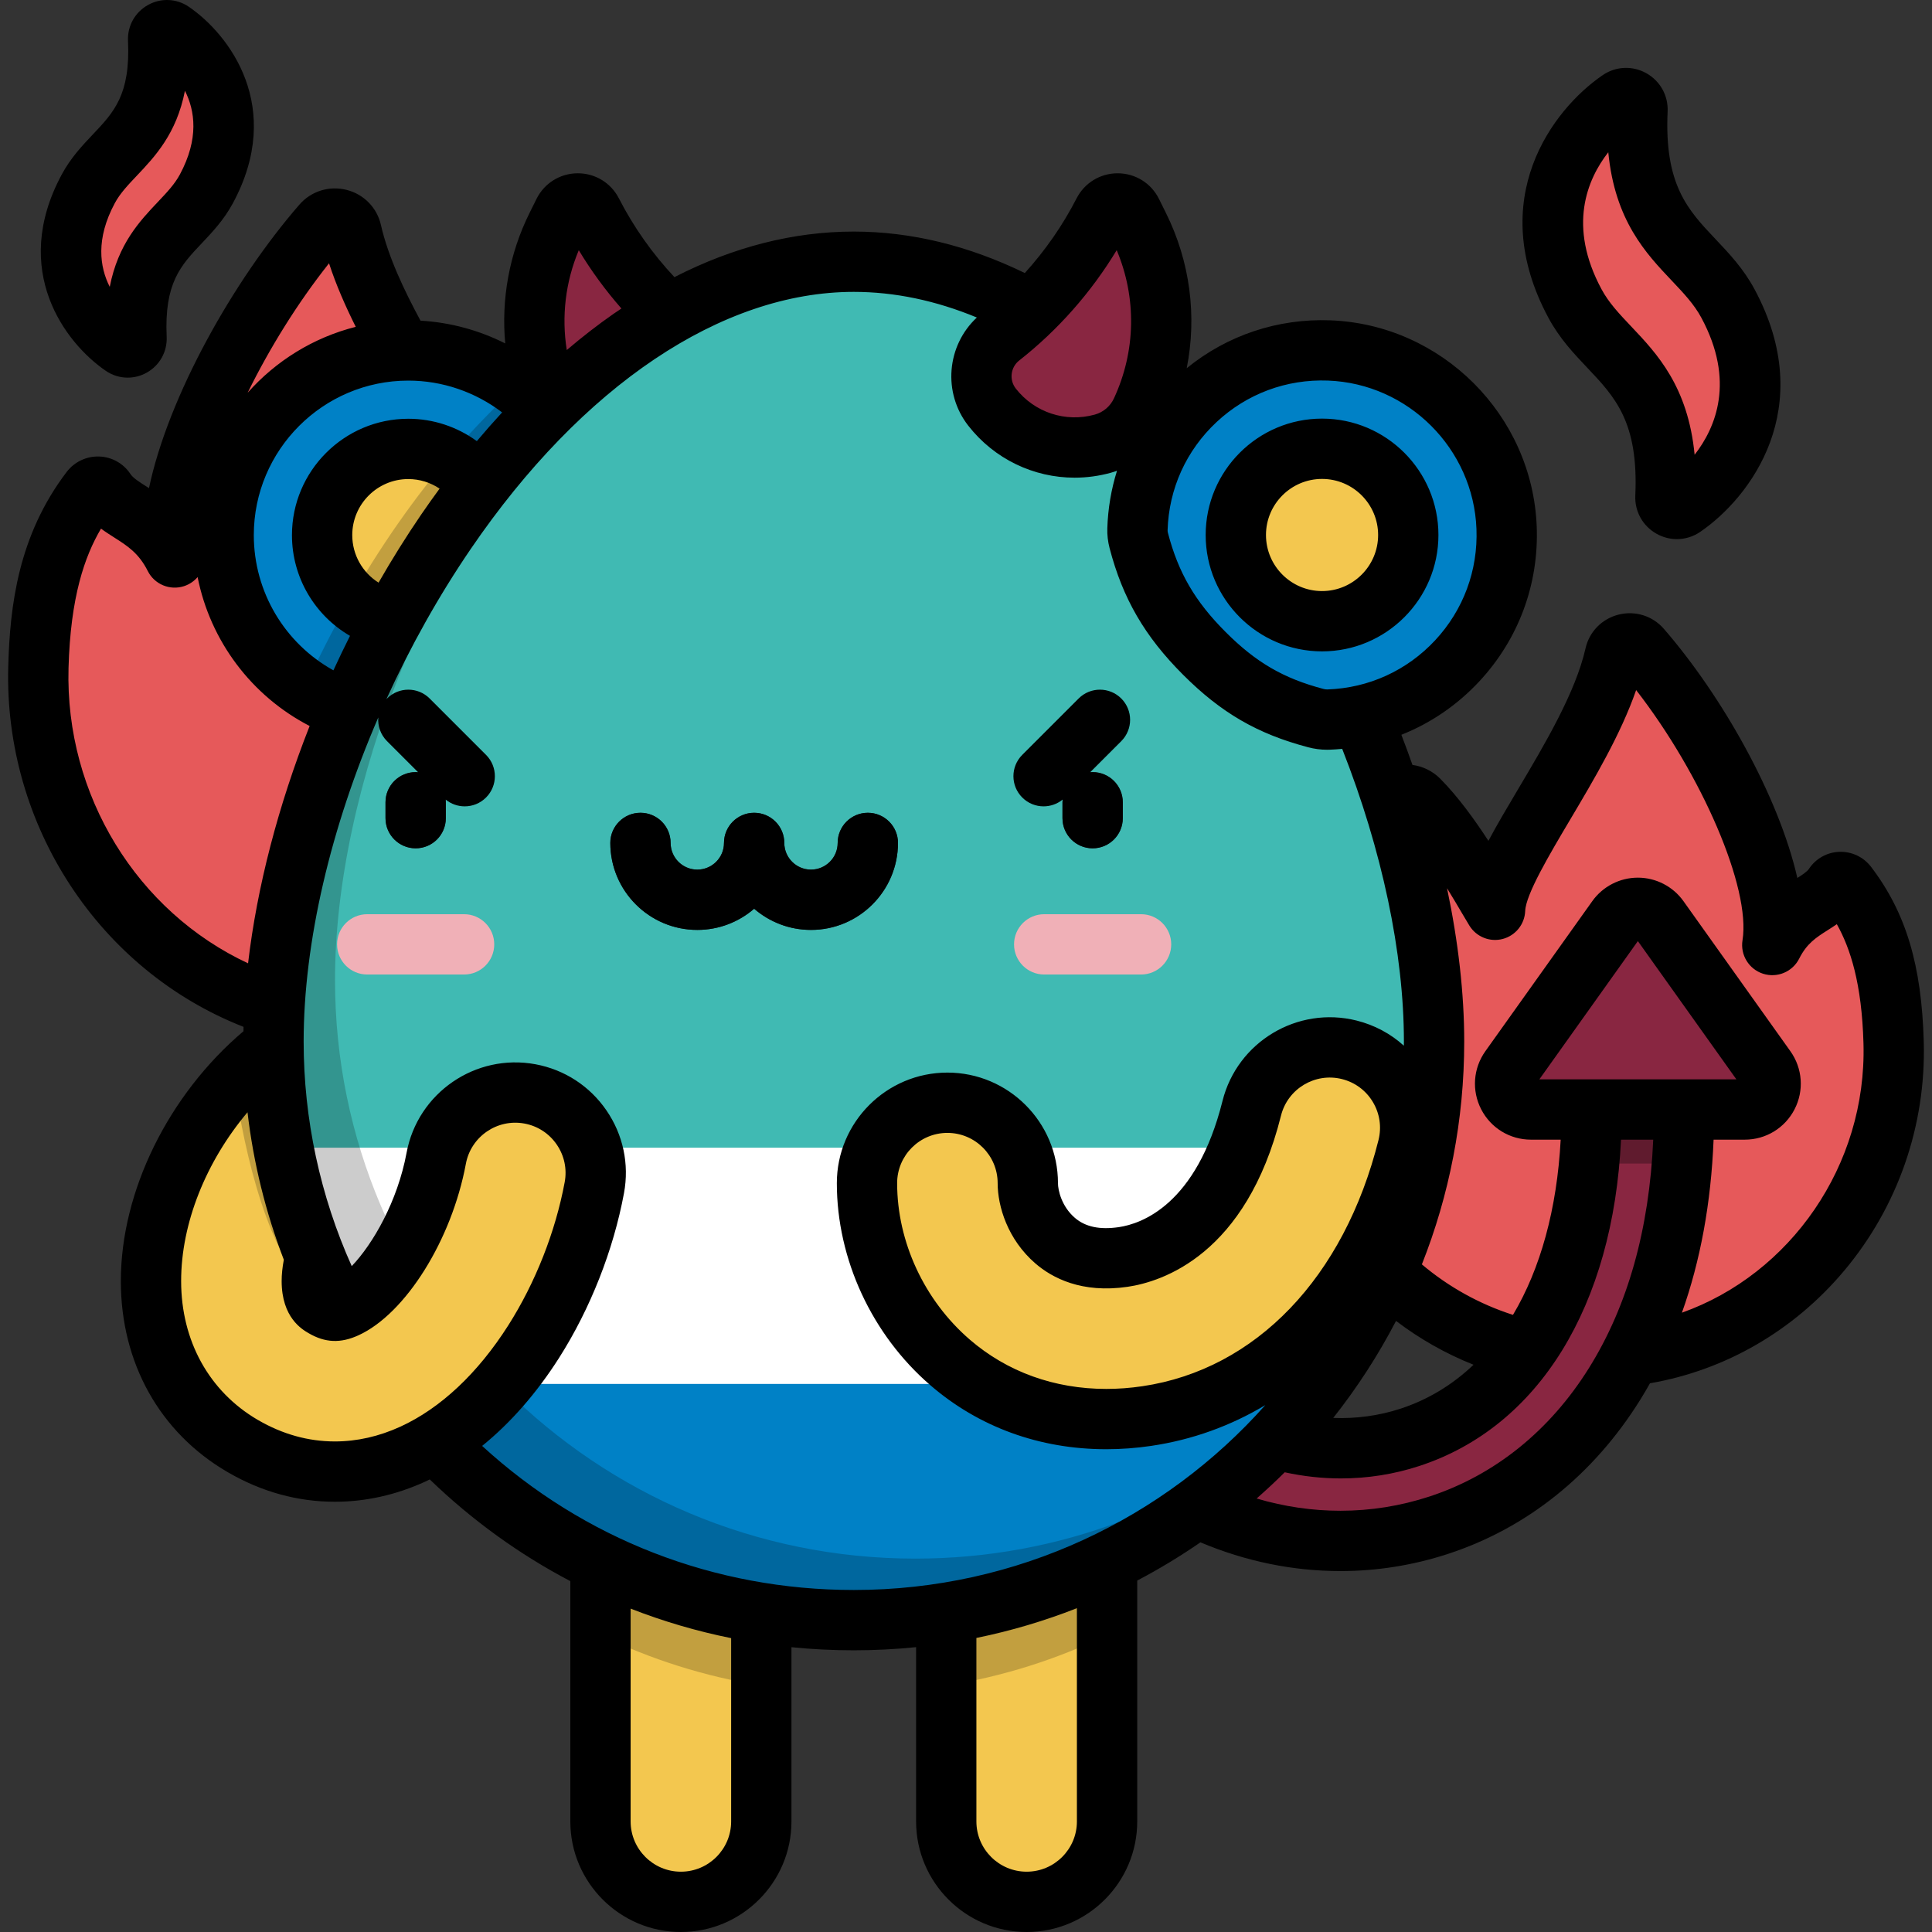 <?xml version="1.0" encoding="iso-8859-1"?>
<!-- Generator: Adobe Illustrator 19.0.0, SVG Export Plug-In . SVG Version: 6.00 Build 0)  -->
<svg xmlns="http://www.w3.org/2000/svg" xmlns:xlink="http://www.w3.org/1999/xlink" version="1.1" id="Capa_1" x="0px" y="0px" viewBox="0 0 512.002 512.002" style="enable-background:new 0 0 512.002 512.002;" xml:space="preserve">
<rect x="0" y="0" width="512.002" height="512.002" fill="#333333" stroke="none"/>
<g>
	<path style="fill:#E6595A;" d="M10.172,176.825c0.682-24.791,6.621-37.413,13.856-46.916c0.967-1.271,2.958-1.266,3.835,0.069   c4.066,6.188,12.742,6.438,18.44,17.761c-3.393-20.972,16.551-62.336,39.069-88.27c2.391-2.754,6.976-1.643,7.78,1.915   c6.253,27.655,35.088,60.644,35.696,75.867c2.856-4.569,12.458-22.39,22.707-32.721c2.593-2.614,7.001-1.906,8.61,1.405   c15.031,30.922,27.884,36.842,27.884,75.749c0,48.893-39.438,88.575-88.239,88.969C48.883,271.064,8.772,227.736,10.172,176.825z"/>
	<path style="fill:#E6595A;" d="M501.829,276.325c-0.607-22.064-5.892-33.298-12.331-41.756c-0.861-1.132-2.632-1.126-3.413,0.062   c-3.618,5.508-11.341,5.73-16.413,15.807c3.02-18.665-14.73-55.478-34.771-78.561c-2.128-2.451-6.209-1.462-6.925,1.705   c-5.566,24.613-31.229,53.974-31.77,67.522c-2.541-4.066-11.088-19.928-20.209-29.122c-2.308-2.326-6.231-1.696-7.664,1.251   c-13.377,27.521-24.817,32.789-24.817,67.417c0,43.516,35.1,78.833,78.533,79.183C467.377,360.199,503.076,321.637,501.829,276.325   z"/>
	<path style="fill:#E6595A;" d="M429.246,26.506c2.05-1.401,4.821,0.193,4.707,2.673c-1.504,32.803,15.909,36.258,23.973,51.252   c14.652,27.247-1.495,46.841-11.862,53.926c-2.05,1.401-4.82-0.193-4.707-2.673c1.504-32.803-15.909-36.258-23.973-51.253   C402.732,53.185,418.878,33.59,429.246,26.506z"/>
	<path style="fill:#E6595A;" d="M45.54,8.4c-1.583-1.081-3.723,0.149-3.634,2.064c1.162,25.331-12.285,27.998-18.511,39.577   c-11.314,21.039,1.153,36.17,9.159,41.641c1.583,1.081,3.723-0.148,3.634-2.064c-1.162-25.33,12.285-27.998,18.511-39.577   C66.014,29.001,53.545,13.87,45.54,8.4z"/>
</g>
<path style="fill:#892641;" d="M355.242,408.357c-29.187,0-58.017-15.214-78.068-42.542l19.758-14.497  c19.663,26.798,49.783,38.412,76.736,29.583c30.14-9.871,48.133-42.346,48.133-86.87h24.506c0,28.655-6.196,53.12-18.417,72.716  c-11.374,18.238-27.485,31.186-46.594,37.445C372.732,406.995,363.967,408.357,355.242,408.357z"/>
<path style="opacity:0.3;enable-background:new    ;" d="M421.8,294.032c0,4.926-0.233,9.694-0.665,14.31h24.615  c0.361-4.649,0.556-9.414,0.556-14.31H421.8z"/>
<path style="fill:#892641;" d="M428.479,243.452l-28.334,39.764c-3.228,4.53,0.011,10.816,5.574,10.816h56.667  c5.563,0,8.802-6.285,5.574-10.816l-28.334-39.764C436.898,239.623,431.208,239.623,428.479,243.452z"/>
<path style="fill:#40BAB3;" d="M380.041,276.029c0-84.68-70.596-206.671-153.783-206.671S72.477,191.348,72.477,276.029  s68.851,153.328,153.783,153.328S380.041,360.709,380.041,276.029z"/>
<path style="fill:#F3C74F;" d="M180.443,504.01c-11.769,0-21.31-9.54-21.31-21.31v-80.695c0-11.769,9.54-21.31,21.31-21.31  s21.31,9.54,21.31,21.31V482.7C201.753,494.469,192.212,504.01,180.443,504.01z"/>
<path style="opacity:0.2;enable-background:new    ;" d="M180.443,380.695c-11.769,0-21.31,9.54-21.31,21.31v31.294  c13.254,6.422,27.573,10.996,42.62,13.399v-44.693C201.753,390.235,192.212,380.695,180.443,380.695z"/>
<path style="fill:#F3C74F;" d="M272.076,504.01c11.769,0,21.31-9.54,21.31-21.31v-80.695c0-11.769-9.54-21.31-21.31-21.31  c-11.769,0-21.31,9.54-21.31,21.31V482.7C250.766,494.469,260.306,504.01,272.076,504.01z"/>
<path style="opacity:0.2;enable-background:new    ;" d="M272.076,380.695c11.769,0,21.31,9.54,21.31,21.31v31.294  c-13.254,6.422-27.573,10.996-42.62,13.399v-44.693C250.766,390.235,260.306,380.695,272.076,380.695z"/>
<circle style="fill:#0081C6;" cx="108.211" cy="141.818" r="48.943"/>
<circle style="fill:#F3C74F;" cx="108.211" cy="141.818" r="22.851"/>
<path style="opacity:0.2;enable-background:new    ;" d="M137.145,102.347c-23.011,20.797-42.529,49.427-56.393,79.985  c7.83,5.318,17.281,8.427,27.461,8.427c27.03,0,48.943-21.913,48.943-48.943C157.156,125.613,149.277,111.254,137.145,102.347z"/>
<path style="fill:#892641;" d="M184.152,89.244L184.152,89.244c-11.359-8.914-20.654-20.181-27.245-33.028l0,0  c-1.59-3.097-6.027-3.066-7.574,0.052l-1.851,3.733c-7.62,15.376-7.845,33.38-0.613,48.941l0,0  c1.966,4.229,5.688,7.384,10.182,8.629l0,0c10.844,3.005,22.43-0.813,29.363-9.675l0,0  C190.936,102.121,189.923,93.774,184.152,89.244z"/>
<path style="fill:#40BAB3;" d="M380.041,276.029c0-84.68-70.596-206.671-153.783-206.671S72.477,191.348,72.477,276.029  s68.851,153.328,153.783,153.328S380.041,360.709,380.041,276.029z"/>
<path style="fill:#FFFFFF;" d="M75.067,304.15c13.247,71.248,75.895,125.207,151.192,125.207s137.945-53.959,151.192-125.207  L75.067,304.15L75.067,304.15z"/>
<path style="fill:#0081C6;" d="M102.291,366.753c27.989,37.961,73.089,62.603,123.969,62.603s95.98-24.642,123.969-62.603H102.291z"/>
<path style="opacity:0.2;enable-background:new    ;" d="M242.566,413.05c-84.931,0-153.783-68.646-153.783-153.328  c0-50.981,25.593-115.473,64.111-158.739c-47.436,41.874-80.417,117.17-80.417,175.045c0,84.68,68.851,153.328,153.783,153.328  c46.696,0,88.526-20.756,116.729-53.513C316.046,399.027,280.949,413.05,242.566,413.05z"/>
<g>
	<path style="fill:#25292F;" d="M110.153,224.813c-4.413,0-7.991-3.578-7.991-7.991v-4.21c0-4.413,3.578-7.991,7.991-7.991   s7.991,3.578,7.991,7.991v4.21C118.144,221.235,114.566,224.813,110.153,224.813z"/>
	<path style="fill:#25292F;" d="M289.561,224.813c-4.413,0-7.991-3.578-7.991-7.991v-4.21c0-4.413,3.578-7.991,7.991-7.991   s7.991,3.578,7.991,7.991v4.21C297.552,221.235,293.974,224.813,289.561,224.813z"/>
	<path style="fill:#25292F;" d="M214.92,246.44c-5.753,0-11.02-2.118-15.063-5.615c-4.044,3.497-9.311,5.615-15.064,5.615   c-12.712,0-23.054-10.342-23.054-23.054c0-4.413,3.578-7.991,7.991-7.991s7.991,3.578,7.991,7.991c0,3.9,3.173,7.072,7.072,7.072   c3.9,0,7.073-3.172,7.073-7.072c0-4.413,3.578-7.991,7.991-7.991s7.991,3.578,7.991,7.991c0,3.9,3.173,7.072,7.072,7.072   c3.9,0,7.073-3.172,7.073-7.072c0-4.413,3.578-7.991,7.991-7.991s7.991,3.578,7.991,7.991   C237.975,236.098,227.632,246.44,214.92,246.44z"/>
</g>
<g>
	<path style="fill:#F0B0B7;" d="M122.989,258.259H97.317c-4.413,0-7.991-3.578-7.991-7.991s3.578-7.991,7.991-7.991h25.673   c4.413,0,7.991,3.578,7.991,7.991C130.98,254.681,127.402,258.259,122.989,258.259z"/>
	<path style="fill:#F0B0B7;" d="M302.397,258.259h-25.673c-4.413,0-7.991-3.578-7.991-7.991s3.578-7.991,7.991-7.991h25.673   c4.413,0,7.991,3.578,7.991,7.991S306.81,258.259,302.397,258.259z"/>
</g>
<path style="fill:#0081C6;" d="M301.438,140.278c-0.03,0.996,0.093,1.999,0.345,2.963c3.314,12.695,8.857,21.387,17.391,29.92  c8.496,8.496,16.785,13.782,29.537,17.144c1.089,0.288,2.22,0.427,3.347,0.389c26.873-0.915,48.248-23.495,47.21-50.821  c-0.963-25.367-21.633-46.037-47-47C324.872,91.832,302.251,113.314,301.438,140.278z"/>
<g>
	<circle style="fill:#F3C74F;" cx="350.354" cy="141.775" r="22.851"/>
	<path style="fill:#F3C74F;" d="M293.181,376.069c-15.584,0-30.001-5.173-41.406-15.018c-13.785-11.898-22.015-29.657-22.015-47.503   c0-11.769,9.54-21.31,21.31-21.31s21.31,9.54,21.31,21.31c0,4.146,1.897,10.625,7.243,15.24c4.586,3.958,10.662,5.412,18.056,4.321   c7.551-1.116,25.985-7.187,34.048-39.399c2.858-11.417,14.431-18.355,25.846-15.498c11.417,2.858,18.356,14.429,15.498,25.846   c-9.926,39.661-35.782,66.282-69.164,71.213C300.287,375.804,296.703,376.069,293.181,376.069z"/>
	<path style="fill:#F3C74F;" d="M140.448,289.897c-11.573-2.149-22.694,5.487-24.844,17.059   c-3.599,19.37-15.212,35.657-23.908,39.638c-2.649,1.211-4.011,0.906-5.888-0.191c-1.186-0.691-3.171-1.851-3.176-6.896   c-0.002-1.92,0.319-4.056,0.908-6.294c-7.003-17.359-10.912-36.29-11.048-56.115c-19.501,15.071-32.503,39.524-32.479,62.454   c0.02,18.741,8.882,34.655,24.315,43.662c0.03,0.017,0.06,0.031,0.088,0.048c7.705,4.477,15.975,6.729,24.335,6.729   c6.927,0,13.915-1.545,20.69-4.647c12.035-5.511,23.097-15.815,31.99-29.799c7.74-12.17,13.449-26.661,16.077-40.803   C159.657,303.171,152.019,292.047,140.448,289.897z"/>
</g>
<path style="opacity:0.2;enable-background:new    ;" d="M83.539,333.213c-7.003-17.359-10.912-36.29-11.048-56.115  c-3.722,2.876-7.205,6.096-10.407,9.58c2.708,19.318,9.389,47.338,20.937,56.14c-0.238-0.865-0.388-1.941-0.39-3.31  C82.629,337.587,82.95,335.451,83.539,333.213z"/>
<path style="fill:#892641;" d="M265.169,89.244L265.169,89.244c11.359-8.914,20.654-20.181,27.245-33.028l0,0  c1.59-3.097,6.027-3.066,7.574,0.052l1.851,3.733c7.62,15.376,7.845,33.38,0.613,48.941l0,0c-1.966,4.229-5.688,7.384-10.182,8.629  l0,0c-10.844,3.005-22.43-0.813-29.363-9.675l0,0C258.385,102.121,259.399,93.774,265.169,89.244z"/>
<path d="M420.691,97.507c7.285,7.691,13.575,14.333,12.683,33.811c-0.193,4.209,1.975,8.1,5.66,10.154  c1.683,0.939,3.527,1.403,5.363,1.403c2.159,0,4.309-0.645,6.176-1.92c13.302-9.09,31.302-32.862,14.392-64.309  c-2.945-5.477-6.707-9.448-10.345-13.289c-7.285-7.691-13.577-14.333-12.683-33.813c0.193-4.209-1.977-8.099-5.661-10.153  c-3.662-2.041-8.082-1.843-11.537,0.517c-13.302,9.09-31.302,32.862-14.392,64.308C413.291,89.694,417.053,93.666,420.691,97.507z   M426.213,40.348c1.759,18.122,9.98,26.8,16.801,34.002c3.185,3.363,5.936,6.266,7.873,9.868c9.003,16.744,3.829,29.083-1.792,36.3  c-1.759-18.119-9.98-26.799-16.801-34.001c-3.185-3.363-5.936-6.267-7.873-9.869C415.418,59.904,420.593,47.564,426.213,40.348z   M28.046,98.28c1.753,1.197,3.769,1.801,5.794,1.801c1.722,0,3.45-0.437,5.028-1.317c3.451-1.924,5.483-5.57,5.303-9.514  c-0.654-14.268,3.737-18.904,9.296-24.774c2.756-2.91,5.88-6.21,8.27-10.652c13.669-25.418-0.916-44.66-11.69-52.023L50.047,1.8  c-3.242-2.214-7.389-2.398-10.823-0.485c-3.451,1.925-5.483,5.57-5.302,9.514c0.655,14.268-3.737,18.904-9.296,24.774  c-2.756,2.91-5.882,6.209-8.27,10.652C2.687,71.677,17.273,90.917,28.046,98.28z M30.433,53.825c1.381-2.568,3.428-4.729,5.797-7.23  c4.838-5.108,10.554-11.142,12.782-22.533c2.669,5.266,3.755,12.7-1.35,22.193c-1.381,2.568-3.428,4.729-5.797,7.231  c-4.837,5.107-10.554,11.143-12.782,22.532C26.414,70.754,25.328,63.319,30.433,53.825z M237.975,223.386  c0-4.413-3.578-7.991-7.991-7.991s-7.991,3.578-7.991,7.991c0,3.9-3.172,7.072-7.073,7.072c-3.9,0-7.072-3.172-7.072-7.072  c0-4.413-3.578-7.991-7.991-7.991s-7.991,3.578-7.991,7.991c0,3.9-3.172,7.072-7.073,7.072c-3.9,0-7.072-3.172-7.072-7.072  c0-4.413-3.578-7.991-7.991-7.991s-7.991,3.578-7.991,7.991c0,12.712,10.343,23.054,23.054,23.054c5.753,0,11.02-2.118,15.064-5.615  c4.042,3.497,9.31,5.615,15.063,5.615C227.632,246.44,237.975,236.098,237.975,223.386z M509.818,276.105  c-0.56-20.39-4.736-34.26-13.962-46.378c-1.986-2.608-5.136-4.105-8.42-3.982c-3.251,0.113-6.252,1.794-8.03,4.499  c-0.472,0.718-1.662,1.518-3.088,2.429c-4.92-21.619-19.978-48.291-35.384-66.035c-2.979-3.431-7.578-4.869-12-3.758  c-4.403,1.107-7.757,4.533-8.753,8.939c-2.635,11.651-10.718,25.268-17.848,37.283c-2.942,4.956-5.646,9.514-7.885,13.727  c-3.664-5.631-8.076-11.736-12.777-16.475c-1.985-2.001-4.594-3.267-7.355-3.645c-0.932-2.665-1.916-5.326-2.937-7.984  c7.76-3.076,14.805-7.87,20.668-14.171c10.383-11.16,15.783-25.715,15.202-40.985c-1.122-29.541-25.14-53.56-54.682-54.682  c-13.973-0.526-27.347,3.963-38.071,12.688c2.739-13.797,0.911-28.188-5.498-41.121l-1.851-3.733  c-2.063-4.162-6.23-6.768-10.875-6.8c-0.029,0-0.059,0-0.087,0c-4.61,0-8.774,2.541-10.881,6.649  c-3.661,7.137-8.307,13.814-13.714,19.786c-14.973-7.289-30.195-10.988-45.331-10.988c-15.954,0-31.877,4.058-47.531,12.073  c-5.844-6.24-10.791-13.23-14.711-20.871c-2.108-4.107-6.27-6.649-10.881-6.649c-0.029,0-0.059,0-0.088,0  c-4.644,0.032-8.812,2.638-10.873,6.799l-1.851,3.733c-5.37,10.836-7.515,22.797-6.43,34.561  c-6.943-3.508-14.587-5.587-22.453-6.036c-4.171-7.71-8.569-16.856-10.491-25.358c-1.037-4.587-4.529-8.152-9.112-9.305  c-4.608-1.158-9.394,0.341-12.497,3.912c-17.566,20.231-34.731,50.809-39.859,75.13c-0.204-0.13-0.404-0.258-0.601-0.383  c-2.028-1.288-3.628-2.307-4.338-3.387c-1.82-2.77-4.898-4.493-8.232-4.608c-3.384-0.117-6.602,1.411-8.639,4.086  c-12.86,16.891-15.046,35.531-15.486,51.538c-1.161,42.214,24.212,80.601,62.352,95.524c-0.01,0.387-0.009,0.769-0.015,1.155  c-19.874,16.836-32.526,42.432-32.501,66.278c0.022,21.654,10.33,40.081,28.249,50.537c0.069,0.042,0.156,0.091,0.242,0.136  c8.887,5.141,18.388,7.747,28.239,7.747c8.151,0,16.232-1.807,24.017-5.372c0.376-0.173,0.748-0.363,1.122-0.543  c11.242,10.849,23.77,19.883,37.253,26.951v63.683c0,16.157,13.144,29.301,29.301,29.301s29.301-13.144,29.301-29.301V436.53  c5.448,0.544,10.959,0.819,16.515,0.819c5.575,0,11.084-0.282,16.515-0.834v46.186c0,16.157,13.144,29.301,29.301,29.301  s29.301-13.144,29.301-29.301v-63.834c5.798-3.044,11.389-6.429,16.747-10.129c12.002,5.048,24.465,7.612,37.117,7.612  c9.692,0,19.294-1.535,28.541-4.564c20.912-6.849,38.509-20.96,50.887-40.809c0.897-1.439,1.758-2.908,2.594-4.394  c19.942-3.439,38.076-13.908,51.426-29.784C502.925,319.868,510.429,298.314,509.818,276.105z M369.964,350.058  c6.301,4.795,13.213,8.703,20.545,11.618c-5.575,5.298-12.049,9.247-19.329,11.632c-5.741,1.881-11.771,2.696-17.858,2.458  C359.647,367.772,365.227,359.166,369.964,350.058z M302.739,367.366c-3.204,0.473-6.42,0.713-9.557,0.713  c-13.762,0-26.274-4.522-36.185-13.077c-12.051-10.401-19.246-25.899-19.246-41.453c0-7.344,5.974-13.319,13.319-13.319  s13.319,5.974,13.319,13.319c0,6.114,2.631,14.917,10.013,21.289c4.416,3.811,12.243,7.976,24.445,6.177  c9.141-1.35,31.398-8.474,40.632-45.363c1.784-7.124,9.03-11.471,16.154-9.686c3.451,0.864,6.359,3.02,8.188,6.071  c1.829,3.051,2.361,6.632,1.498,10.083C356.204,338.532,332.81,362.924,302.739,367.366z M322.41,111.847  c8.034-7.504,18.526-11.407,29.551-10.988c21.241,0.807,38.511,18.077,39.318,39.318c0.418,10.993-3.465,21.465-10.932,29.492  c-7.478,8.036-17.621,12.667-28.566,13.04c-0.316,0.011-0.673-0.034-1.036-0.13c-10.609-2.798-17.877-7.022-25.922-15.068  c-8.119-8.118-12.555-15.734-15.31-26.288c-0.064-0.246-0.095-0.489-0.088-0.703C309.755,129.542,314.367,119.359,322.41,111.847z   M270.104,95.531L270.104,95.531c10.251-8.043,19.08-18.053,25.833-29.234c5.317,12.61,5.086,26.763-0.731,39.279  c-0.98,2.109-2.828,3.675-5.07,4.296c-7.756,2.149-15.975-0.557-20.935-6.898C267.399,100.674,267.804,97.335,270.104,95.531z   M153.383,66.306c3.303,5.485,7.086,10.644,11.303,15.452c-0.705,0.474-1.413,0.937-2.117,1.427c-4.163,2.9-8.291,6.11-12.366,9.578  C148.782,83.876,149.847,74.716,153.383,66.306z M108.213,100.864c9.03,0,17.765,3.019,24.855,8.429  c-2.265,2.458-4.502,4.993-6.702,7.61c-5.209-3.794-11.542-5.927-18.153-5.927c-17.006,0-30.842,13.835-30.842,30.842  c0,11.249,6.087,21.299,15.38,26.69c-1.517,3.023-2.983,6.07-4.392,9.138c-12.855-7.12-21.099-20.747-21.099-35.827  C67.26,119.235,85.632,100.864,108.213,100.864z M116.496,129.492c-1.666,2.273-3.312,4.581-4.923,6.94  c-3.963,5.804-7.712,11.817-11.247,17.976c-4.228-2.652-6.974-7.348-6.974-12.592c0-8.194,6.666-14.859,14.859-14.859  C111.205,126.957,114.077,127.867,116.496,129.492z M87.198,69.779c1.888,5.815,4.43,11.538,7.078,16.835  c-11.248,2.842-21.168,9.041-28.642,17.463C71.397,92.336,78.886,80.238,87.198,69.779z M18.16,177.044  c0.519-18.856,4.269-29.596,8.607-36.949c1.191,0.877,2.392,1.641,3.535,2.369c3.471,2.207,6.469,4.113,8.862,8.867  c1.772,3.523,5.848,5.224,9.601,4.009c1.446-0.469,2.673-1.319,3.603-2.407c3.362,16.929,14.278,31.502,29.688,39.464  c-8.313,21.082-13.947,42.636-16.314,62.895C36.396,241.615,17.232,210.791,18.16,177.044z M106.113,378.078  c-5.682,2.602-11.524,3.921-17.363,3.921c-7.035,0-13.872-1.9-20.37-5.676c-0.038-0.022-0.084-0.048-0.132-0.074  c-12.851-7.549-20.228-20.921-20.245-36.706c-0.016-15.374,6.607-31.746,17.589-44.785c1.569,13.387,4.809,26.545,9.624,39.089  c-0.376,1.983-0.577,3.885-0.575,5.668c0.011,9.629,5.376,12.76,7.139,13.789c4.393,2.564,8.476,2.736,13.244,0.554  c12.458-5.705,24.684-25.242,28.437-45.444c1.341-7.219,8.307-11.999,15.528-10.661c3.498,0.65,6.533,2.623,8.546,5.557  s2.765,6.474,2.115,9.971c-2.446,13.162-7.76,26.648-14.964,37.975C126.622,363.936,116.742,373.211,106.113,378.078z   M193.762,482.7c0,7.344-5.974,13.319-13.319,13.319c-7.344,0-13.319-5.974-13.319-13.319v-56.397  c8.603,3.362,17.505,5.983,26.637,7.823V482.7z M285.394,482.7c0,7.344-5.974,13.319-13.319,13.319  c-7.344,0-13.319-5.974-13.319-13.319v-48.623c9.185-1.875,18.088-4.529,26.637-7.889V482.7z M226.26,421.366  c-36.934,0-71.555-13.497-98.488-38.181c7.542-6.116,14.446-13.988,20.401-23.351c8.275-13.012,14.38-28.507,17.191-43.632  c1.43-7.695-0.223-15.486-4.652-21.937c-4.43-6.453-11.108-10.793-18.804-12.223c-15.886-2.947-31.208,7.572-34.161,23.456  c-2.393,12.878-8.918,24.176-14.532,30.039c-8.359-18.593-12.745-38.987-12.745-59.506c0-26.392,7.208-56.823,19.783-85.897  c-0.176,2.248,0.59,4.557,2.311,6.277l8.245,8.245c-0.216-0.017-0.434-0.033-0.654-0.033c-4.413,0-7.991,3.578-7.991,7.991v4.21  c0,4.413,3.578,7.991,7.991,7.991c4.413,0,7.991-3.578,7.991-7.991v-4.21c0-0.242-0.015-0.479-0.036-0.715  c1.465,1.197,3.256,1.794,5.046,1.794c2.045,0,4.09-0.781,5.65-2.341c3.121-3.121,3.121-8.181,0-11.301l-14.94-14.94  c-3.121-3.121-8.181-3.121-11.301,0c-0.06,0.06-0.111,0.125-0.168,0.186c6.315-13.863,13.842-27.346,22.38-39.852  C154.32,102.17,191.31,77.35,226.262,77.35c10.792,0,21.722,2.283,32.615,6.795c-7.991,7.44-9.109,19.928-2.261,28.681  c6.915,8.837,17.333,13.764,28.169,13.764c3.196,0,6.431-0.429,9.621-1.314c0.546-0.151,1.08-0.328,1.611-0.516  c-1.524,4.892-2.406,10.017-2.565,15.278v0.003c-0.052,1.74,0.15,3.496,0.601,5.22c3.486,13.356,9.31,23.39,19.472,33.551  c10.108,10.109,19.713,15.678,33.149,19.22c1.662,0.439,3.347,0.66,5.014,0.66c0.214,0,0.428-0.003,0.642-0.011  c1.13-0.038,2.252-0.12,3.369-0.224c10.569,26.85,16.354,54.185,16.354,77.572c0,0.364-0.011,0.727-0.014,1.09  c-3.519-3.184-7.79-5.476-12.525-6.66c-15.672-3.923-31.615,5.636-35.537,21.31c-6.892,27.532-21.502,32.553-27.461,33.433  c-5.065,0.746-8.881-0.059-11.668-2.464c-3.539-3.054-4.474-7.347-4.474-9.19c0-16.157-13.144-29.301-29.301-29.301  s-29.301,13.144-29.301,29.301c0,20.137,9.266,40.156,24.785,53.553c12.854,11.095,28.978,16.959,46.628,16.959  c3.916,0,7.917-0.297,11.892-0.884c10.904-1.611,21.062-5.306,30.245-10.809C308.59,402.401,269.608,421.366,226.26,421.366z   M421.108,362.519c-10.369,16.627-24.996,28.411-42.3,34.079c-7.639,2.501-15.567,3.77-23.568,3.77  c-7.496,0-14.929-1.092-22.219-3.248c2.553-2.241,5.04-4.554,7.446-6.948c4.95,1.084,9.94,1.629,14.896,1.629  c7.07,0,14.072-1.102,20.791-3.303c31.697-10.381,51.329-42.426,53.438-86.473h8.532  C437.088,325.71,431.387,346.039,421.108,362.519z M407.946,286.041l26.108-36.64l26.107,36.64H407.946z M445.729,347.878  c4.91-13.786,7.718-29.115,8.391-45.855h8.267c5.579,0,10.631-3.08,13.188-8.039c2.555-4.959,2.131-10.861-1.106-15.404  l-28.334-39.765c-2.778-3.899-7.295-6.226-12.082-6.226c-4.787,0.001-9.304,2.328-12.081,6.227l-28.334,39.764  c-3.237,4.543-3.66,10.446-1.106,15.404c2.555,4.959,7.609,8.039,13.188,8.039h7.875c-0.979,18.41-5.368,34.215-12.639,46.432  c-8.824-2.829-17.028-7.373-24.144-13.379c7.241-18.296,11.222-38.216,11.222-59.046c0-12.722-1.575-26.473-4.554-40.637  c1.624,2.625,3.012,4.991,4.051,6.762c0.798,1.359,1.442,2.453,1.899,3.186c1.859,2.973,5.438,4.388,8.825,3.489  c3.389-0.899,5.795-3.902,5.936-7.405c0.178-4.438,6.397-14.917,11.886-24.164c6.368-10.728,13.436-22.635,17.516-34.383  c17.377,22.363,30.429,52.456,28.191,66.286c-0.63,3.892,1.674,7.663,5.426,8.879c3.754,1.218,7.828-0.487,9.601-4.009  c2.02-4.015,4.471-5.574,7.574-7.546c0.778-0.494,1.584-1.008,2.396-1.569c3.592,6.419,6.624,15.737,7.061,31.629  C494.73,308.842,474.454,337.658,445.729,347.878z M276.559,213.692c1.79,0,3.581-0.598,5.046-1.794  c-0.021,0.235-0.036,0.473-0.036,0.715v4.21c0,4.413,3.578,7.991,7.991,7.991s7.991-3.578,7.991-7.991v-4.21  c0-4.413-3.578-7.991-7.991-7.991c-0.221,0-0.437,0.015-0.653,0.033l8.245-8.245c3.121-3.121,3.121-8.181,0-11.301  c-3.121-3.121-8.181-3.121-11.302,0l-14.94,14.94c-3.121,3.121-3.121,8.181,0,11.301  C272.469,212.911,274.515,213.692,276.559,213.692z M350.358,172.621c17.006,0,30.842-13.835,30.842-30.842  s-13.835-30.842-30.842-30.842s-30.842,13.835-30.842,30.842S333.351,172.621,350.358,172.621z M350.358,126.921  c8.194,0,14.859,6.666,14.859,14.859c0,8.194-6.666,14.859-14.859,14.859s-14.859-6.666-14.859-14.859  C335.498,133.586,342.164,126.921,350.358,126.921z"/>
<g>
</g>
<g>
</g>
<g>
</g>
<g>
</g>
<g>
</g>
<g>
</g>
<g>
</g>
<g>
</g>
<g>
</g>
<g>
</g>
<g>
</g>
<g>
</g>
<g>
</g>
<g>
</g>
<g>
</g>
</svg>
